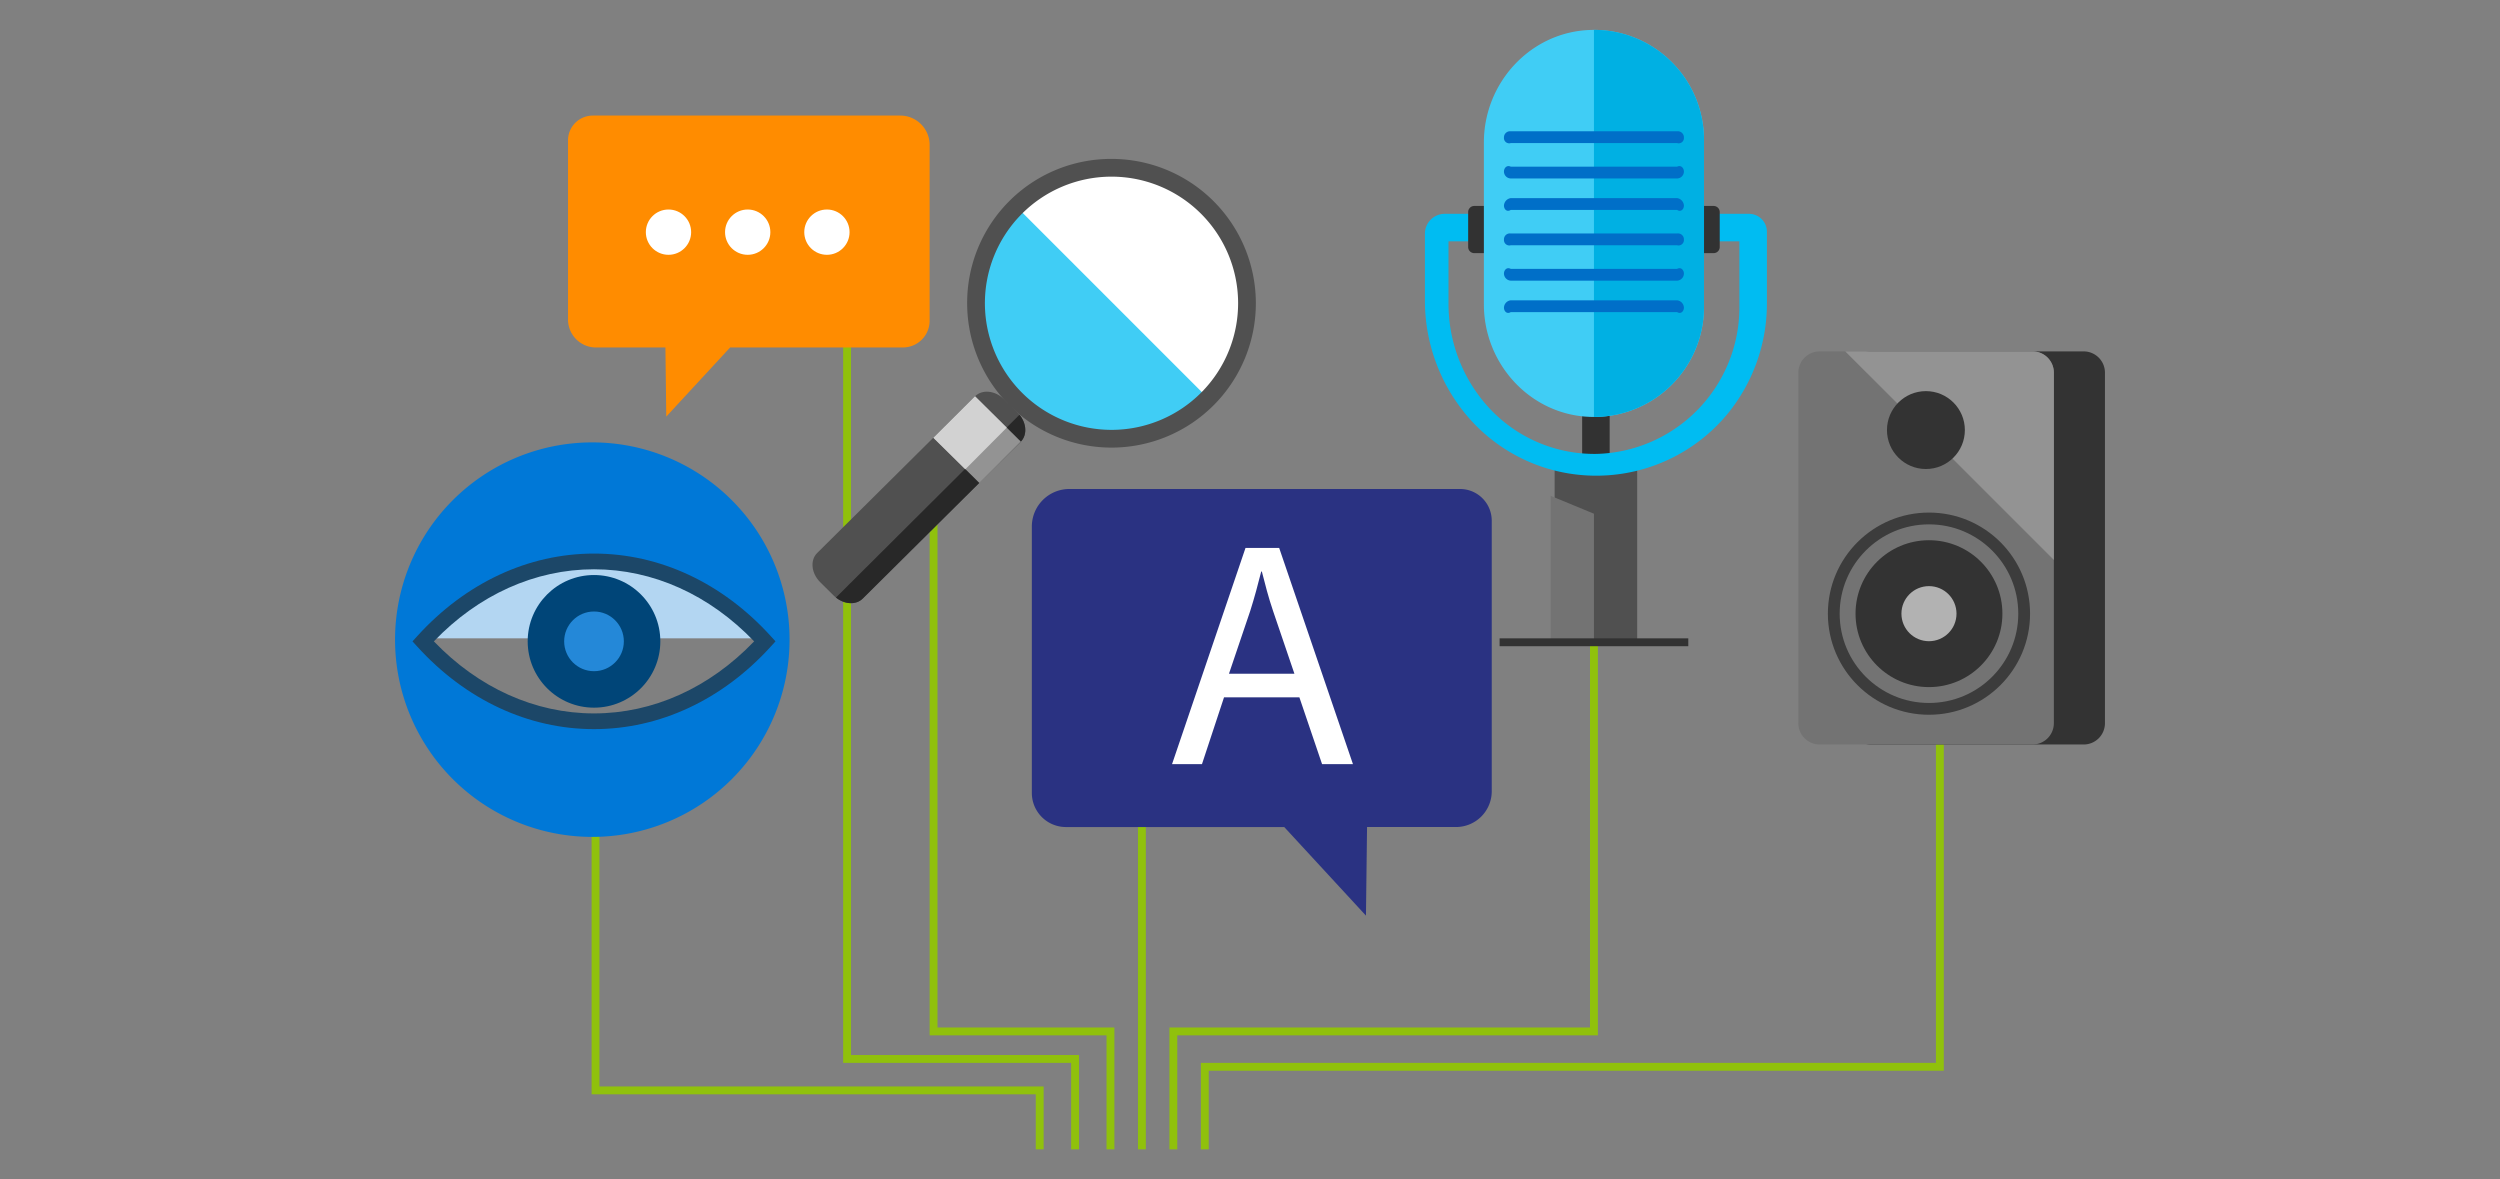 <svg xmlns="http://www.w3.org/2000/svg" viewBox="0 0 636 300"><rect x="0" y="0" width="636" height="300" fill="#808080" stroke="none"/><defs><style>.a{fill:#40cdf5}.b{fill:#fff}.c,.s,.v{fill:none}.c{stroke:#90c10c;stroke-width:2px}.c,.v{stroke-miterlimit:10}.d{fill:#323232}.e{fill:#505050}.f{fill:#737373}.g{fill:#00bcf2}.h{fill:#00b0e3}.i{fill:#006fc8}.j{fill:#2a3282}.k{fill:#0078d7}.l{fill:#b3d6f2}.m{fill:#004578}.n{fill:#2488d8}.o{fill:#ff8c00}.p{fill:#282828}.q{fill:#939393}.r{fill:#d2d2d2}.t{fill:#1c4768}.u{fill:#333}.v{stroke:#3c3c3c;stroke-width:3px}.w{fill:#b2b2b2}</style></defs><title>swimlane-cognitive-services</title><circle class="a" cx="282.154" cy="78.296" r="34.777"/><path class="b" d="M307.791 101.79a34.772 34.772 0 0 0-49.13-49.13z"/><path class="c" d="M151.5 210.395v67h113v15"/><path class="c" d="M215.5 86.395v183h58v23"/><path class="c" d="M237.5 126.395v136h45v30M298.5 292.395v-30h107v-99"/><path class="c" d="M306.5 292.395v-21h187v-83M290.5 292.395v-100"/><path class="d" d="M402.5 102.395h7v20h-7z"/><path class="e" d="M395.5 117.395h21v46h-21z"/><path class="f" d="M405.5 163.395h-11v-37.246l11 4.542v32.704z"/><path class="d" d="M381.5 164.395v-2h48v2"/><path class="g" d="M406.011 121.017a43.009 43.009 0 0 1-32.885-15.339A45.4 45.4 0 0 1 362.5 76.107v-16.66a5.052 5.052 0 0 1 5.052-5.052h77.383a4.565 4.565 0 0 1 4.565 4.565v17.887a44.33 44.33 0 0 1-10.056 28.493 43.318 43.318 0 0 1-32.558 15.668q-.438.01-.875.009zM368.5 61.4v15.531a39.14 39.14 0 0 0 8.633 24.882 36.5 36.5 0 0 0 29.123 13.657A37.308 37.308 0 0 0 442.5 78.247V61.4z"/><path class="d" d="M435.945 64.4h-60.89a1.555 1.555 0 0 1-1.555-1.56v-8.89a1.555 1.555 0 0 1 1.555-1.555h60.89a1.555 1.555 0 0 1 1.555 1.555v8.89a1.555 1.555 0 0 1-1.555 1.56z"/><path class="a" d="M377.5 77.443V36.236c0-15.284 11.983-28.227 27.261-28.621A28 28 0 0 1 433.5 35.606v42.466a28 28 0 0 1-28.741 27.991c-15.278-.394-27.259-13.337-27.259-28.62z"/><path class="h" d="M405.5 7.6v98.469a28 28 0 0 0 28-28V35.606a28 28 0 0 0-28-28.006z"/><path class="i" d="M426.655 36.4h-42.316a1.334 1.334 0 0 1-1.73-1.4 1.548 1.548 0 0 1 1.73-1.6h42.316a1.548 1.548 0 0 1 1.73 1.6 1.334 1.334 0 0 1-1.73 1.4zM426.655 45.4h-42.316a1.762 1.762 0 0 1-1.73-1.751c0-.956.775-1.73 1.73-1.249h42.316c.956-.481 1.73.294 1.73 1.249a1.761 1.761 0 0 1-1.73 1.751zM426.655 53.4h-42.316c-.956.632-1.73-.143-1.73-1.1a2.017 2.017 0 0 1 1.73-1.9h42.316a2.016 2.016 0 0 1 1.73 1.9c0 .952-.774 1.727-1.73 1.1zM426.655 62.4h-42.316a1.377 1.377 0 0 1-1.73-1.446 1.5 1.5 0 0 1 1.73-1.554h42.316a1.5 1.5 0 0 1 1.73 1.554 1.377 1.377 0 0 1-1.73 1.446zM426.655 71.4h-42.316a1.83 1.83 0 0 1-1.73-1.794c0-.956.775-1.73 1.73-1.206h42.316c.956-.524 1.73.251 1.73 1.206a1.829 1.829 0 0 1-1.73 1.794zM426.655 79.4h-42.316c-.956.588-1.73-.187-1.73-1.142a1.938 1.938 0 0 1 1.73-1.858h42.316a1.937 1.937 0 0 1 1.73 1.858c0 .95-.774 1.725-1.73 1.142z"/><path class="j" d="M371.434 124.4h-99.387a9.547 9.547 0 0 0-9.547 9.547v67.78a8.673 8.673 0 0 0 8.673 8.673h55.538l20.789 22.537.278-22.541H370.4a9.1 9.1 0 0 0 9.1-9.1v-68.835a8.066 8.066 0 0 0-8.066-8.061z"/><path class="b" d="M311.393 177.4l-5.613 17h-7.613l18.687-55h8.569l18.769 55h-7.857l-5.774-17zm17.907-6l-5.413-15.911c-1.231-3.609-2.05-6.89-2.871-10.089h-.164c-.82 3.281-1.723 6.644-2.789 10.006l-5.414 15.994z"/><path class="k" d="M150.682 112.544a50.182 50.182 0 1 0 50.182 50.182 50.182 50.182 0 0 0-50.182-50.182zm.433 70.947c-16.753 0-32.01-7.706-43.473-20.332 11.462-12.626 26.72-20.332 43.473-20.332s32.011 7.706 43.473 20.332c-11.462 12.626-26.72 20.332-43.473 20.332z"/><path class="l" d="M194.093 162.4c-11.406-12.366-26.461-19.9-42.978-19.9s-31.572 7.534-42.978 19.9z"/><circle class="m" cx="151.115" cy="163.159" r="16.872"/><circle class="n" cx="151.115" cy="163.159" r="7.592"/><path class="o" d="M150.819 29.4h78.2a7.48 7.48 0 0 1 7.48 7.48V81.6a6.8 6.8 0 0 1-6.795 6.795h-43.962L169.5 105.981l-.217-17.581h-17.655a7.128 7.128 0 0 1-7.128-7.128V35.714a6.319 6.319 0 0 1 6.319-6.314z"/><circle class="b" cx="170.064" cy="59.061" r="5.762"/><circle class="b" cx="190.215" cy="59.061" r="5.762"/><circle class="b" cx="210.367" cy="59.061" r="5.762"/><path class="e" d="M208.674 148.126l3.433 3.4c2.269 2.246 5.579 2.573 7.391.73l40.188-39.89c1.813-1.843 1.443-5.158-.826-7.4l-3.433-3.4c-2.269-2.246-5.579-2.573-7.391-.73l-40.188 39.89c-1.813 1.839-1.443 5.154.826 7.4z"/><path class="p" d="M259.356 105.51c1.815 2.21 2 5.156.331 6.855l-40.187 39.89c-1.671 1.7-4.61 1.55-6.837-.241"/><path class="q" d="M237.6 111.44l10.435-10.608.017-.016 11.648 11.531-.015.018-10.514 10.518z"/><path class="r" d="M248.053 100.816l8.058 7.979-10.544 10.6-8.142-8.025 10.611-10.542a.114.114 0 0 0 .017-.012z"/><path class="e" d="M246.046 77.388a36.721 36.721 0 1 0 36.481-36.96 36.612 36.612 0 0 0-36.481 36.96zm4.512-.031a32.209 32.209 0 1 1 32.417 32 32.245 32.245 0 0 1-32.417-32z"/><path class="s" d="M278.059 55.592a33.178 33.178 0 0 1 18.155-2.887 28.26 28.26 0 0 0-38.676 37.041 27.548 27.548 0 0 0 2.089 3.649 33.458 33.458 0 0 1 18.432-37.803z"/><path class="t" d="M151.115 185.491c-16.7 0-32.667-7.453-44.954-20.987l-1.221-1.345 1.221-1.345c12.286-13.534 28.252-20.988 44.954-20.988s32.667 7.454 44.953 20.988l1.221 1.345-1.221 1.345c-12.287 13.534-28.251 20.987-44.953 20.987zm-40.739-22.332c11.338 11.837 25.738 18.332 40.739 18.332s29.4-6.495 40.738-18.332c-11.337-11.837-25.737-18.333-40.738-18.333s-29.402 6.496-40.739 18.333z"/><path class="u" d="M530.081 189.4h-54.163a5.418 5.418 0 0 1-5.418-5.418V94.813a5.418 5.418 0 0 1 5.418-5.418h54.164a5.418 5.418 0 0 1 5.418 5.418v89.163a5.419 5.419 0 0 1-5.419 5.424z"/><path class="f" d="M517.081 189.4h-54.163a5.418 5.418 0 0 1-5.418-5.418V94.813a5.418 5.418 0 0 1 5.418-5.418h54.164a5.418 5.418 0 0 1 5.418 5.418v89.163a5.419 5.419 0 0 1-5.419 5.424z"/><circle class="v" cx="490.73" cy="156.116" r="24.219"/><circle class="u" cx="490.73" cy="156.116" r="18.683"/><circle class="w" cx="490.73" cy="156.116" r="7.006"/><path class="q" d="M522.5 142.456V94.813a5.418 5.418 0 0 0-5.418-5.418h-47.643z"/><circle class="u" cx="489.952" cy="109.41" r="9.908"/></svg>